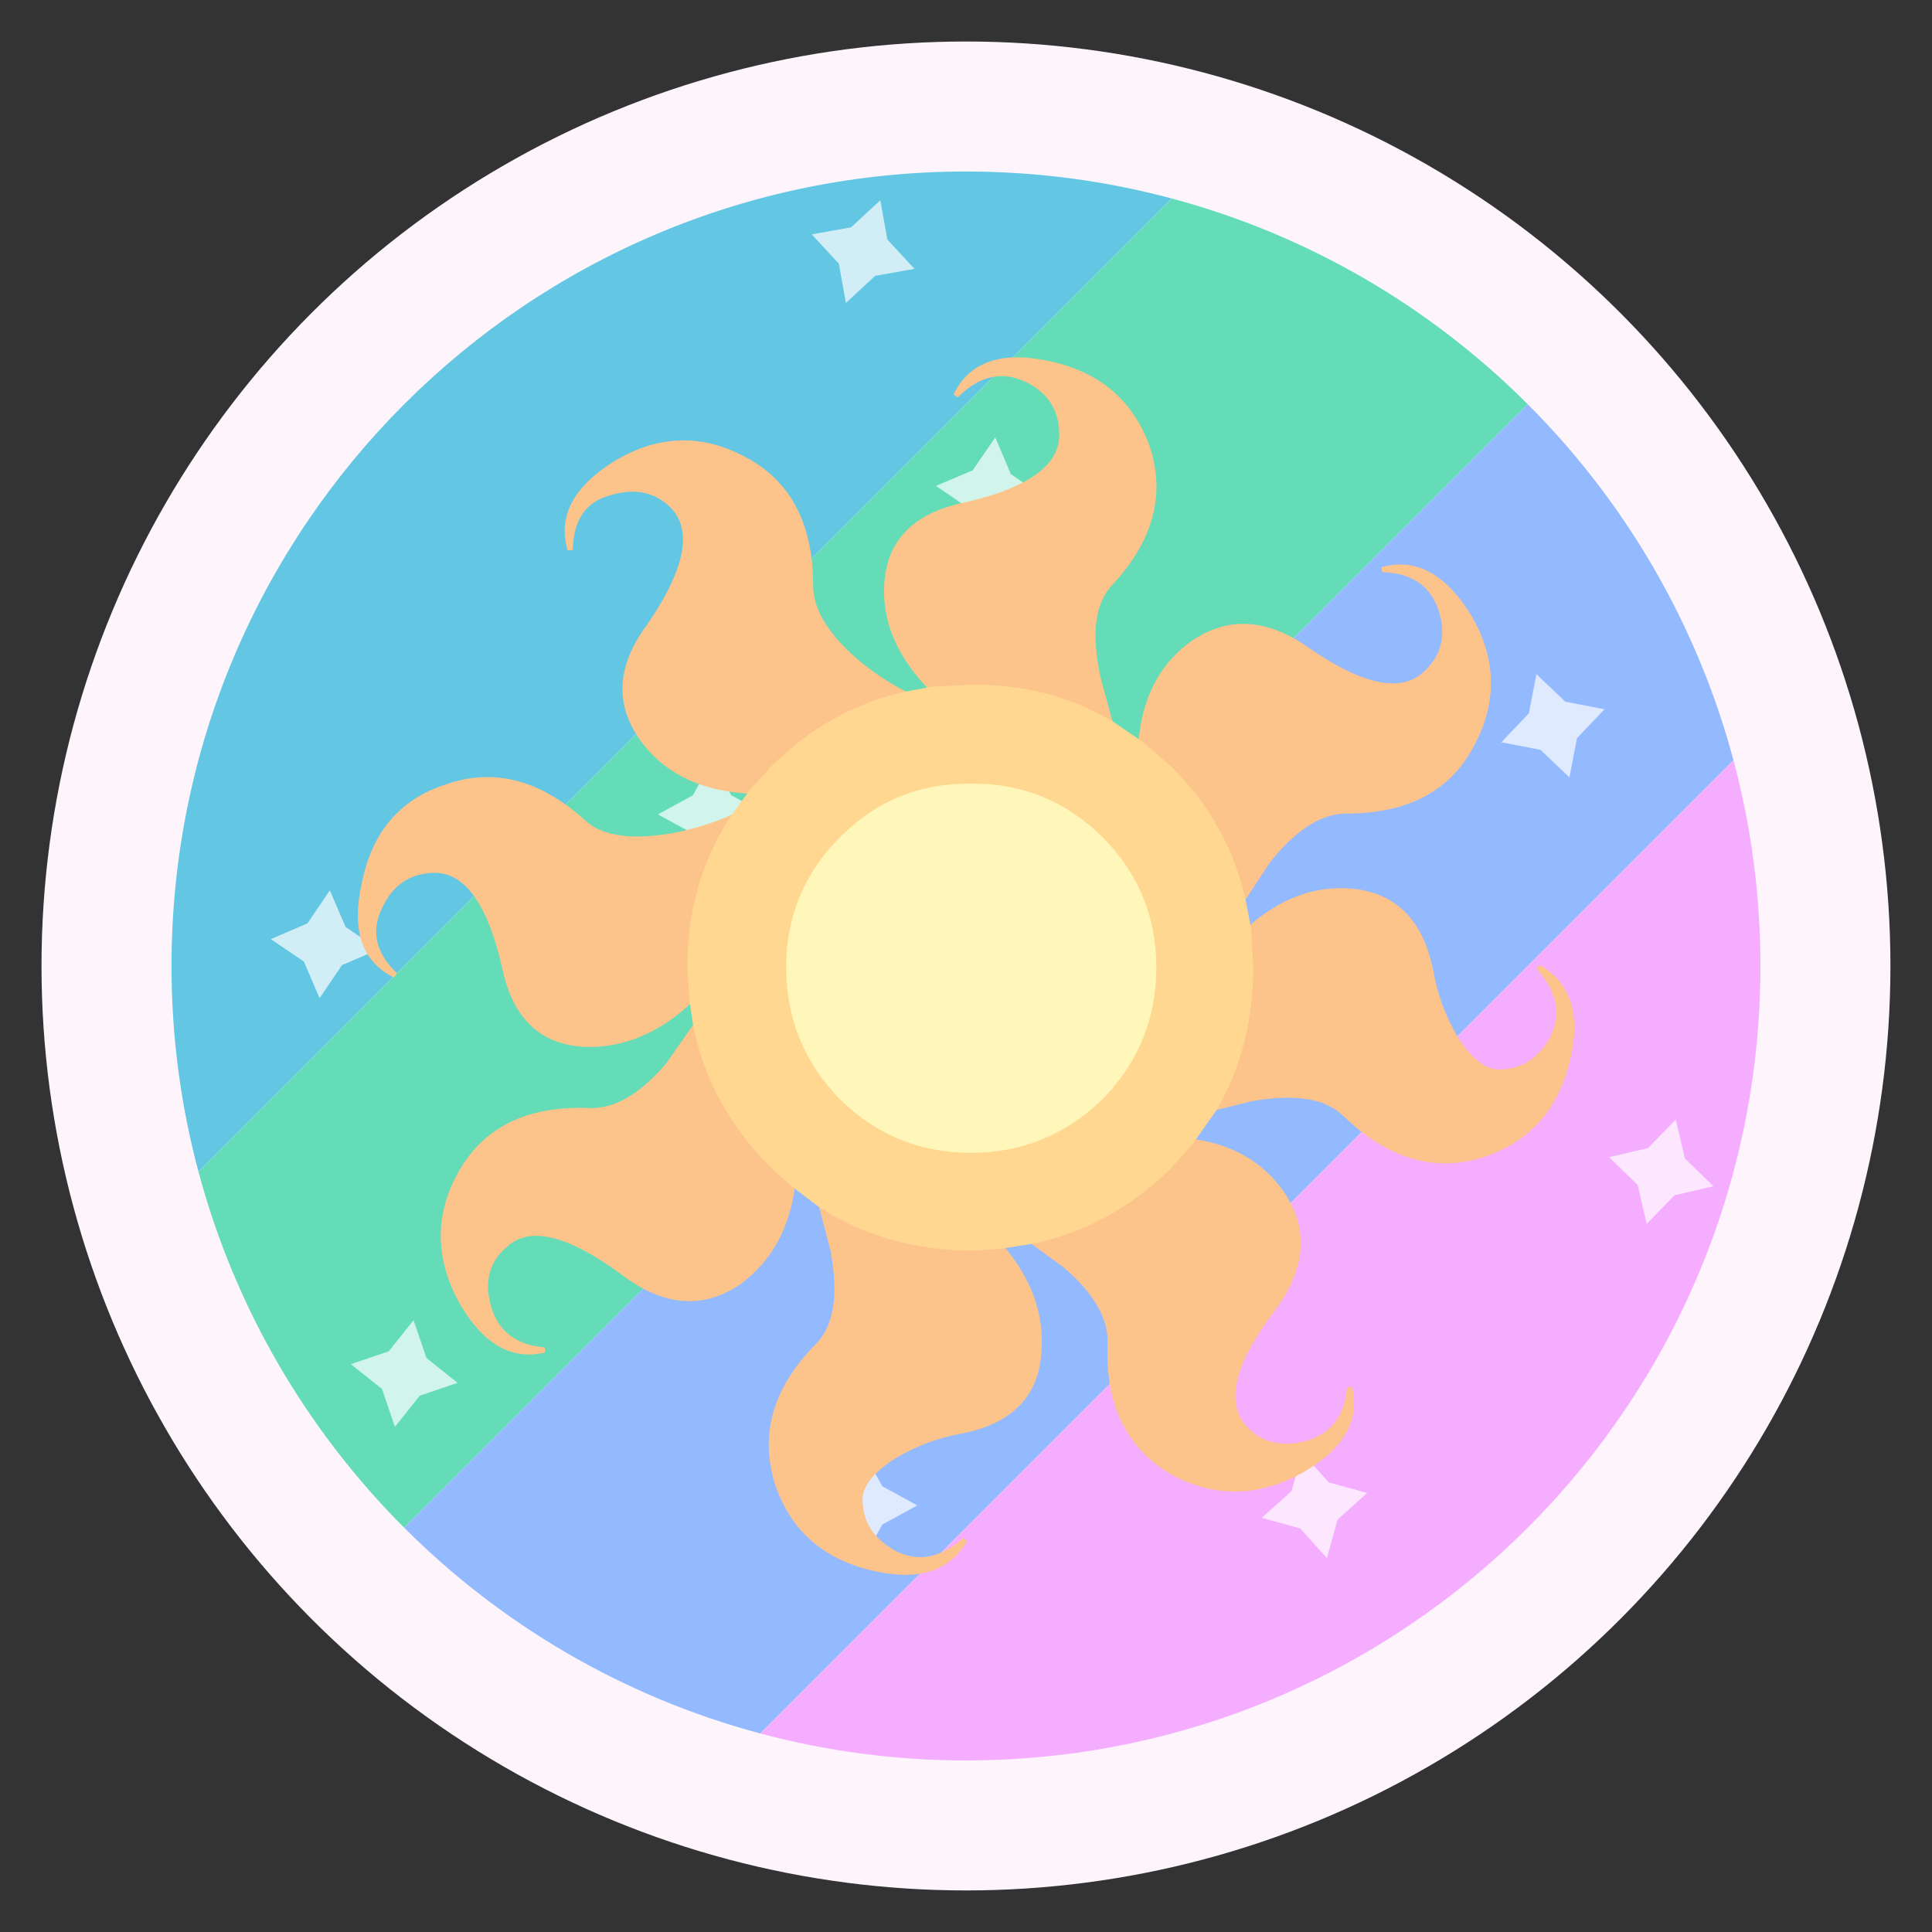 <?xml version="1.0" encoding="UTF-8" standalone="no"?>
<!-- Generator: Adobe Illustrator 16.0.0, SVG Export Plug-In . SVG Version: 6.00 Build 0)  -->

<svg
   xmlns:dc="http://purl.org/dc/elements/1.1/"
   xmlns:cc="http://creativecommons.org/ns#"
   xmlns:rdf="http://www.w3.org/1999/02/22-rdf-syntax-ns#"
   xmlns:svg="http://www.w3.org/2000/svg"
   xmlns="http://www.w3.org/2000/svg"
   xmlns:sodipodi="http://sodipodi.sourceforge.net/DTD/sodipodi-0.dtd"
   xmlns:inkscape="http://www.inkscape.org/namespaces/inkscape"
   version="1.1"
   viewBox="0 0 256 256"
   enable-background="new 0 0 256 256"
   xml:space="preserve"
   id="svg44"
   sodipodi:docname="pceseticon.svg"
   inkscape:version="0.92.3 (2405546, 2018-03-11)"><rect x="0" y="0" width="256" height="256" fill="#333333" stroke="none"/><defs
   id="defs48" /><sodipodi:namedview
   pagecolor="#ffffff"
   bordercolor="#666666"
   borderopacity="1"
   objecttolerance="10"
   gridtolerance="10"
   guidetolerance="10"
   inkscape:pageopacity="0"
   inkscape:pageshadow="2"
   inkscape:window-width="1920"
   inkscape:window-height="1027"
   id="namedview46"
   showgrid="false"
   inkscape:zoom="0.921875"
   inkscape:cx="128"
   inkscape:cy="118.77966"
   inkscape:window-x="-8"
   inkscape:window-y="-8"
   inkscape:window-maximized="1"
   inkscape:current-layer="svg44" />
<g
   id="Layer_1"
   transform="matrix(0.957,0,0,0.957,5.5,5.5)"
   style="stroke-width:1.045">
	<circle
   cx="128"
   cy="128"
   r="128"
   id="circle2"
   style="fill:#fdf5fb;stroke-width:1.045" />
	<path
   d="m 50.224,50.213 c -0.003,0.003 -0.007,0.007 -0.011,0.011 z"
   id="path4"
   inkscape:connector-curvature="0"
   style="fill:none;stroke-width:1.045" />
	<path
   d="m 205.799,50.236 c -0.012,-0.012 -0.023,-0.024 -0.035,-0.036 l 0.018,0.018 z"
   id="path6"
   inkscape:connector-curvature="0"
   style="fill:none;stroke-width:1.045" />
	<path
   d="m 18,128 c 0,9.853 1.303,19.399 3.732,28.485 L 156.485,21.732 C 147.399,19.303 137.853,18 128,18 97.627,18 70.129,30.31 50.224,50.213 l -0.011,0.011 C 30.31,70.129 18,97.627 18,128 Z"
   id="path8"
   inkscape:connector-curvature="0"
   style="fill:#63c6e3;stroke-width:1.045" />
	<path
   d="M 50.219,205.782 205.781,50.218 205.763,50.2 C 192.316,36.759 175.404,26.79 156.485,21.732 L 21.732,156.485 c 5.061,18.928 15.037,35.847 28.487,49.297 z"
   id="path10"
   inkscape:connector-curvature="0"
   style="fill:#64dcb7;stroke-width:1.045" />
	<path
   d="m 50.219,205.782 c 13.449,13.449 30.368,23.425 49.296,28.485 L 234.268,99.515 C 229.209,80.596 219.241,63.683 205.799,50.237 l -0.018,-0.018 z"
   id="path12"
   inkscape:connector-curvature="0"
   style="fill:#93b9ff;stroke-width:1.045" />
	<path
   d="m 128,238 c 60.751,0 110,-49.249 110,-110 0,-9.853 -1.303,-19.399 -3.732,-28.485 L 99.515,234.268 C 108.601,236.697 118.147,238 128,238 Z"
   id="path14"
   inkscape:connector-curvature="0"
   style="fill:#f5adff;stroke-width:1.045" />
	<g
   id="g34"
   style="opacity:0.7;stroke-width:1.045">
		<polygon
   points="113.757,195.191 116.409,200.039 121.257,202.691 116.409,205.342 113.757,210.191 111.105,205.342 106.257,202.691 111.105,200.039 "
   id="polygon16"
   style="fill:#ffffff;stroke-width:1.045" />
		<polygon
   points="39.921,117.527 42.104,122.603 46.679,125.702 41.603,127.882 38.504,132.46 36.323,127.381 31.747,124.285 36.824,122.102 "
   id="polygon18"
   style="fill:#ffffff;stroke-width:1.045" />
		<polygon
   points="92.848,99.515 95.5,104.363 100.348,107.015 95.5,109.666 92.848,114.515 90.197,109.666 85.348,107.015 90.197,104.363 "
   id="polygon20"
   style="fill:#ffffff;stroke-width:1.045" />
		<polygon
   points="116.142,21.979 117.115,27.419 120.868,31.474 115.429,32.446 111.372,36.201 110.4,30.76 106.646,26.705 112.086,25.732 "
   id="polygon22"
   style="fill:#ffffff;stroke-width:1.045" />
		<polygon
   points="174.536,195.392 178.229,199.501 183.557,200.971 179.446,204.663 177.978,209.991 174.284,205.879 168.957,204.412 173.067,200.718 "
   id="polygon24"
   style="fill:#ffffff;stroke-width:1.045" />
		<polygon
   points="206.984,87.599 210.986,91.409 216.411,92.459 212.601,96.46 211.551,101.887 207.549,98.075 202.123,97.026 205.935,93.024 "
   id="polygon26"
   style="fill:#ffffff;stroke-width:1.045" />
		<polygon
   points="132.054,54.812 134.212,59.899 138.772,63.019 133.686,65.176 130.565,69.738 128.408,64.649 123.847,61.531 128.935,59.373 "
   id="polygon28"
   style="fill:#ffffff;stroke-width:1.045" />
		<polygon
   points="51.519,177.04 53.294,182.273 57.611,185.724 52.378,187.496 48.928,191.815 47.154,186.58 42.836,183.132 48.07,181.357 "
   id="polygon30"
   style="fill:#ffffff;stroke-width:1.045" />
		<polygon
   points="226.283,149.26 227.535,154.644 231.492,158.5 226.11,159.751 222.252,163.71 221.001,158.326 217.044,154.469 222.426,153.218 "
   id="polygon32"
   style="fill:#ffffff;stroke-width:1.045" />
	</g>
</g>
<g
   id="Layer_2"
   transform="matrix(0.957,0,0,0.957,5.5,5.5)"
   style="stroke-width:1.045">
	<path
   d="m 146.331,88.324 1.643,6.026 c -5.752,-3.378 -12.188,-5.022 -19.31,-4.931 l -5.34,0.274 c -4.383,-4.474 -6.482,-9.176 -6.3,-14.106 0.183,-6.117 3.743,-9.906 10.682,-11.367 9.313,-2.1 13.833,-5.478 13.558,-10.134 -0.092,-3.287 -1.689,-5.706 -4.793,-7.258 -3.469,-1.644 -6.756,-0.913 -9.86,2.191 2.1,-4.382 6.436,-5.843 13.009,-4.382 6.665,1.46 11.139,5.249 13.421,11.366 2.282,6.665 0.548,13.055 -5.203,19.172 -2.374,2.65 -2.876,7.032 -1.507,13.149 m 5.888,8.903 c 0.457,-5.935 2.693,-10.454 6.711,-13.559 5.021,-3.743 10.454,-3.561 16.297,0.548 7.761,5.387 13.284,6.437 16.57,3.15 2.374,-2.282 3.059,-5.113 2.055,-8.491 -1.188,-3.743 -3.926,-5.661 -8.217,-5.751 4.564,-1.279 8.582,0.913 12.052,6.573 3.378,5.843 3.515,11.686 0.41,17.53 -3.195,6.208 -8.992,9.312 -17.393,9.312 -3.651,0 -7.304,2.328 -10.956,6.984 l -3.424,5.205 c -1.551,-6.848 -4.93,-12.873 -10.133,-18.077 l -3.972,-3.424 m 14.927,25.746 c 4.383,-3.926 9.039,-5.706 13.969,-5.341 6.117,0.456 9.86,4.154 11.229,11.092 0.548,3.195 1.689,6.3 3.424,9.313 2.01,3.104 4.018,4.656 6.026,4.656 3.194,0 5.66,-1.552 7.396,-4.656 1.644,-3.378 1.003,-6.664 -1.919,-9.86 4.2,2.374 5.524,6.711 3.973,13.011 -1.644,6.665 -5.615,11.001 -11.914,13.01 -6.574,2.009 -12.873,0.092 -18.899,-5.752 -2.557,-2.465 -6.894,-3.149 -13.01,-2.055 l -4.931,1.233 c 3.287,-5.752 4.931,-12.234 4.931,-19.447 l -0.275,-5.204 m -7.943,29.306 c 5.479,0.729 9.633,3.104 12.463,7.121 3.47,5.021 3.059,10.408 -1.232,16.159 -5.66,7.487 -6.939,12.965 -3.835,16.435 2.101,2.281 4.886,3.013 8.354,2.191 3.742,-1.005 5.797,-3.607 6.162,-7.807 1.095,4.564 -1.232,8.445 -6.984,11.641 -6.025,3.195 -11.914,3.195 -17.665,0 -6.026,-3.561 -8.856,-9.495 -8.491,-17.802 0.091,-3.563 -2.009,-7.168 -6.3,-10.819 l -4.52,-3.288 c 7.121,-1.461 13.466,-4.93 19.036,-10.407 l 3.012,-3.424 m -26.43,14.517 c 3.834,4.473 5.614,9.175 5.34,14.104 -0.182,6.301 -3.788,10.135 -10.818,11.504 -3.196,0.548 -6.254,1.689 -9.175,3.424 -3.196,2.01 -4.794,4.018 -4.794,6.026 0,3.194 1.552,5.66 4.656,7.396 3.287,1.734 6.574,1.141 9.861,-1.781 -2.374,4.109 -6.71,5.387 -13.01,3.834 -6.665,-1.643 -11.002,-5.614 -13.01,-11.913 -2.008,-6.757 -0.091,-13.056 5.752,-18.898 2.465,-2.558 3.15,-6.895 2.054,-13.011 l -1.644,-6.3 c 6.026,3.834 12.919,5.798 20.679,5.889 l 4.109,-0.274 m -28.759,-8.628 c -0.73,5.935 -3.196,10.454 -7.395,13.558 -5.021,3.47 -10.362,3.059 -16.022,-1.232 -7.669,-5.661 -13.147,-6.938 -16.435,-3.835 -2.465,2.101 -3.241,4.886 -2.328,8.354 1.004,3.743 3.606,5.797 7.807,6.162 -4.565,1.096 -8.445,-1.232 -11.641,-6.984 -3.196,-6.024 -3.15,-11.914 0.137,-17.665 3.469,-6.026 9.404,-8.856 17.803,-8.491 3.561,0.091 7.167,-2.009 10.819,-6.3 l 3.835,-5.479 c 1.46,7.305 5.021,13.786 10.681,19.447 l 2.739,2.465 M 90.046,132.56 c -4.383,4.199 -9.13,6.299 -14.243,6.299 -6.3,-0.092 -10.18,-3.606 -11.641,-10.546 -2.1,-9.312 -5.478,-13.831 -10.134,-13.557 -3.287,0.182 -5.661,1.825 -7.121,4.93 -1.735,3.378 -1.05,6.573 2.054,9.587 -4.291,-2.101 -5.706,-6.346 -4.246,-12.737 1.37,-6.847 5.113,-11.273 11.229,-13.282 6.574,-2.374 12.964,-0.73 19.173,4.93 2.556,2.282 6.893,2.83 13.009,1.644 2.922,-0.64 5.478,-1.461 7.669,-2.465 -4.018,6.117 -6.026,13.056 -6.026,20.816 l 0.277,4.381 m 8.353,-28.759 C 91.826,103.527 86.896,101.29 83.608,97.09 79.682,92.069 79.865,86.683 84.156,80.931 c 5.387,-7.852 6.437,-13.421 3.15,-16.708 -2.283,-2.191 -5.113,-2.784 -8.491,-1.78 -3.652,0.913 -5.523,3.561 -5.615,7.942 -1.369,-4.564 0.776,-8.582 6.437,-12.051 5.843,-3.47 11.687,-3.652 17.529,-0.548 6.208,3.195 9.313,9.038 9.313,17.529 0,3.561 2.328,7.258 6.985,11.092 2.1,1.644 4.154,2.967 6.162,3.972 -6.939,1.552 -13.056,4.976 -18.351,10.271 l -2.876,3.151"
   id="path37"
   inkscape:connector-curvature="0"
   style="fill:#fcc38b;stroke:#fcc38b;stroke-width:0.718" />
	<path
   d="m 123.324,89.694 5.34,-0.273 c 7.122,-0.092 13.558,1.552 19.311,4.93 l 4.244,2.876 3.973,3.424 c 5.203,5.204 8.582,11.229 10.133,18.077 l 0.824,4.245 0.272,5.203 c 0,7.213 -1.644,13.695 -4.931,19.447 l -3.286,4.656 -3.013,3.423 c -5.57,5.479 -11.914,8.948 -19.036,10.409 l -4.382,0.685 -4.109,0.273 c -7.76,-0.091 -14.653,-2.055 -20.679,-5.889 l -3.971,-3.013 -2.739,-2.466 c -5.661,-5.66 -9.221,-12.142 -10.681,-19.446 l -0.548,-3.696 -0.274,-4.384 c 0,-7.76 2.008,-14.698 6.026,-20.815 l 2.602,-3.561 2.876,-3.149 c 5.295,-5.296 11.412,-8.72 18.351,-10.271 l 3.697,-0.685 m 5.34,13.421 c -6.938,-0.092 -12.873,2.328 -17.803,7.259 -4.93,4.93 -7.395,10.863 -7.395,17.802 0,7.03 2.465,13.057 7.395,18.078 4.93,4.839 10.864,7.258 17.803,7.258 6.939,0 12.919,-2.419 17.94,-7.258 4.931,-5.021 7.396,-11.048 7.396,-18.078 0,-6.938 -2.466,-12.872 -7.396,-17.802 -5.021,-4.931 -11,-7.351 -17.94,-7.259"
   id="path39"
   inkscape:connector-curvature="0"
   style="fill:#ffd791;stroke:#ffd791;stroke-width:0.718" />
	<path
   d="m 110.861,110.373 c 4.931,-4.931 10.865,-7.35 17.803,-7.259 6.939,-0.091 12.92,2.328 17.94,7.259 4.931,4.93 7.396,10.864 7.396,17.803 0,7.03 -2.466,13.056 -7.396,18.077 -5.021,4.839 -11.001,7.259 -17.94,7.259 -6.938,0 -12.873,-2.42 -17.802,-7.259 -4.931,-5.021 -7.396,-11.047 -7.396,-18.077 0,-6.939 2.466,-12.873 7.395,-17.803"
   id="path41"
   inkscape:connector-curvature="0"
   style="fill:#fff6b9;stroke:#fff6b9;stroke-width:0.718" />
</g>
</svg>